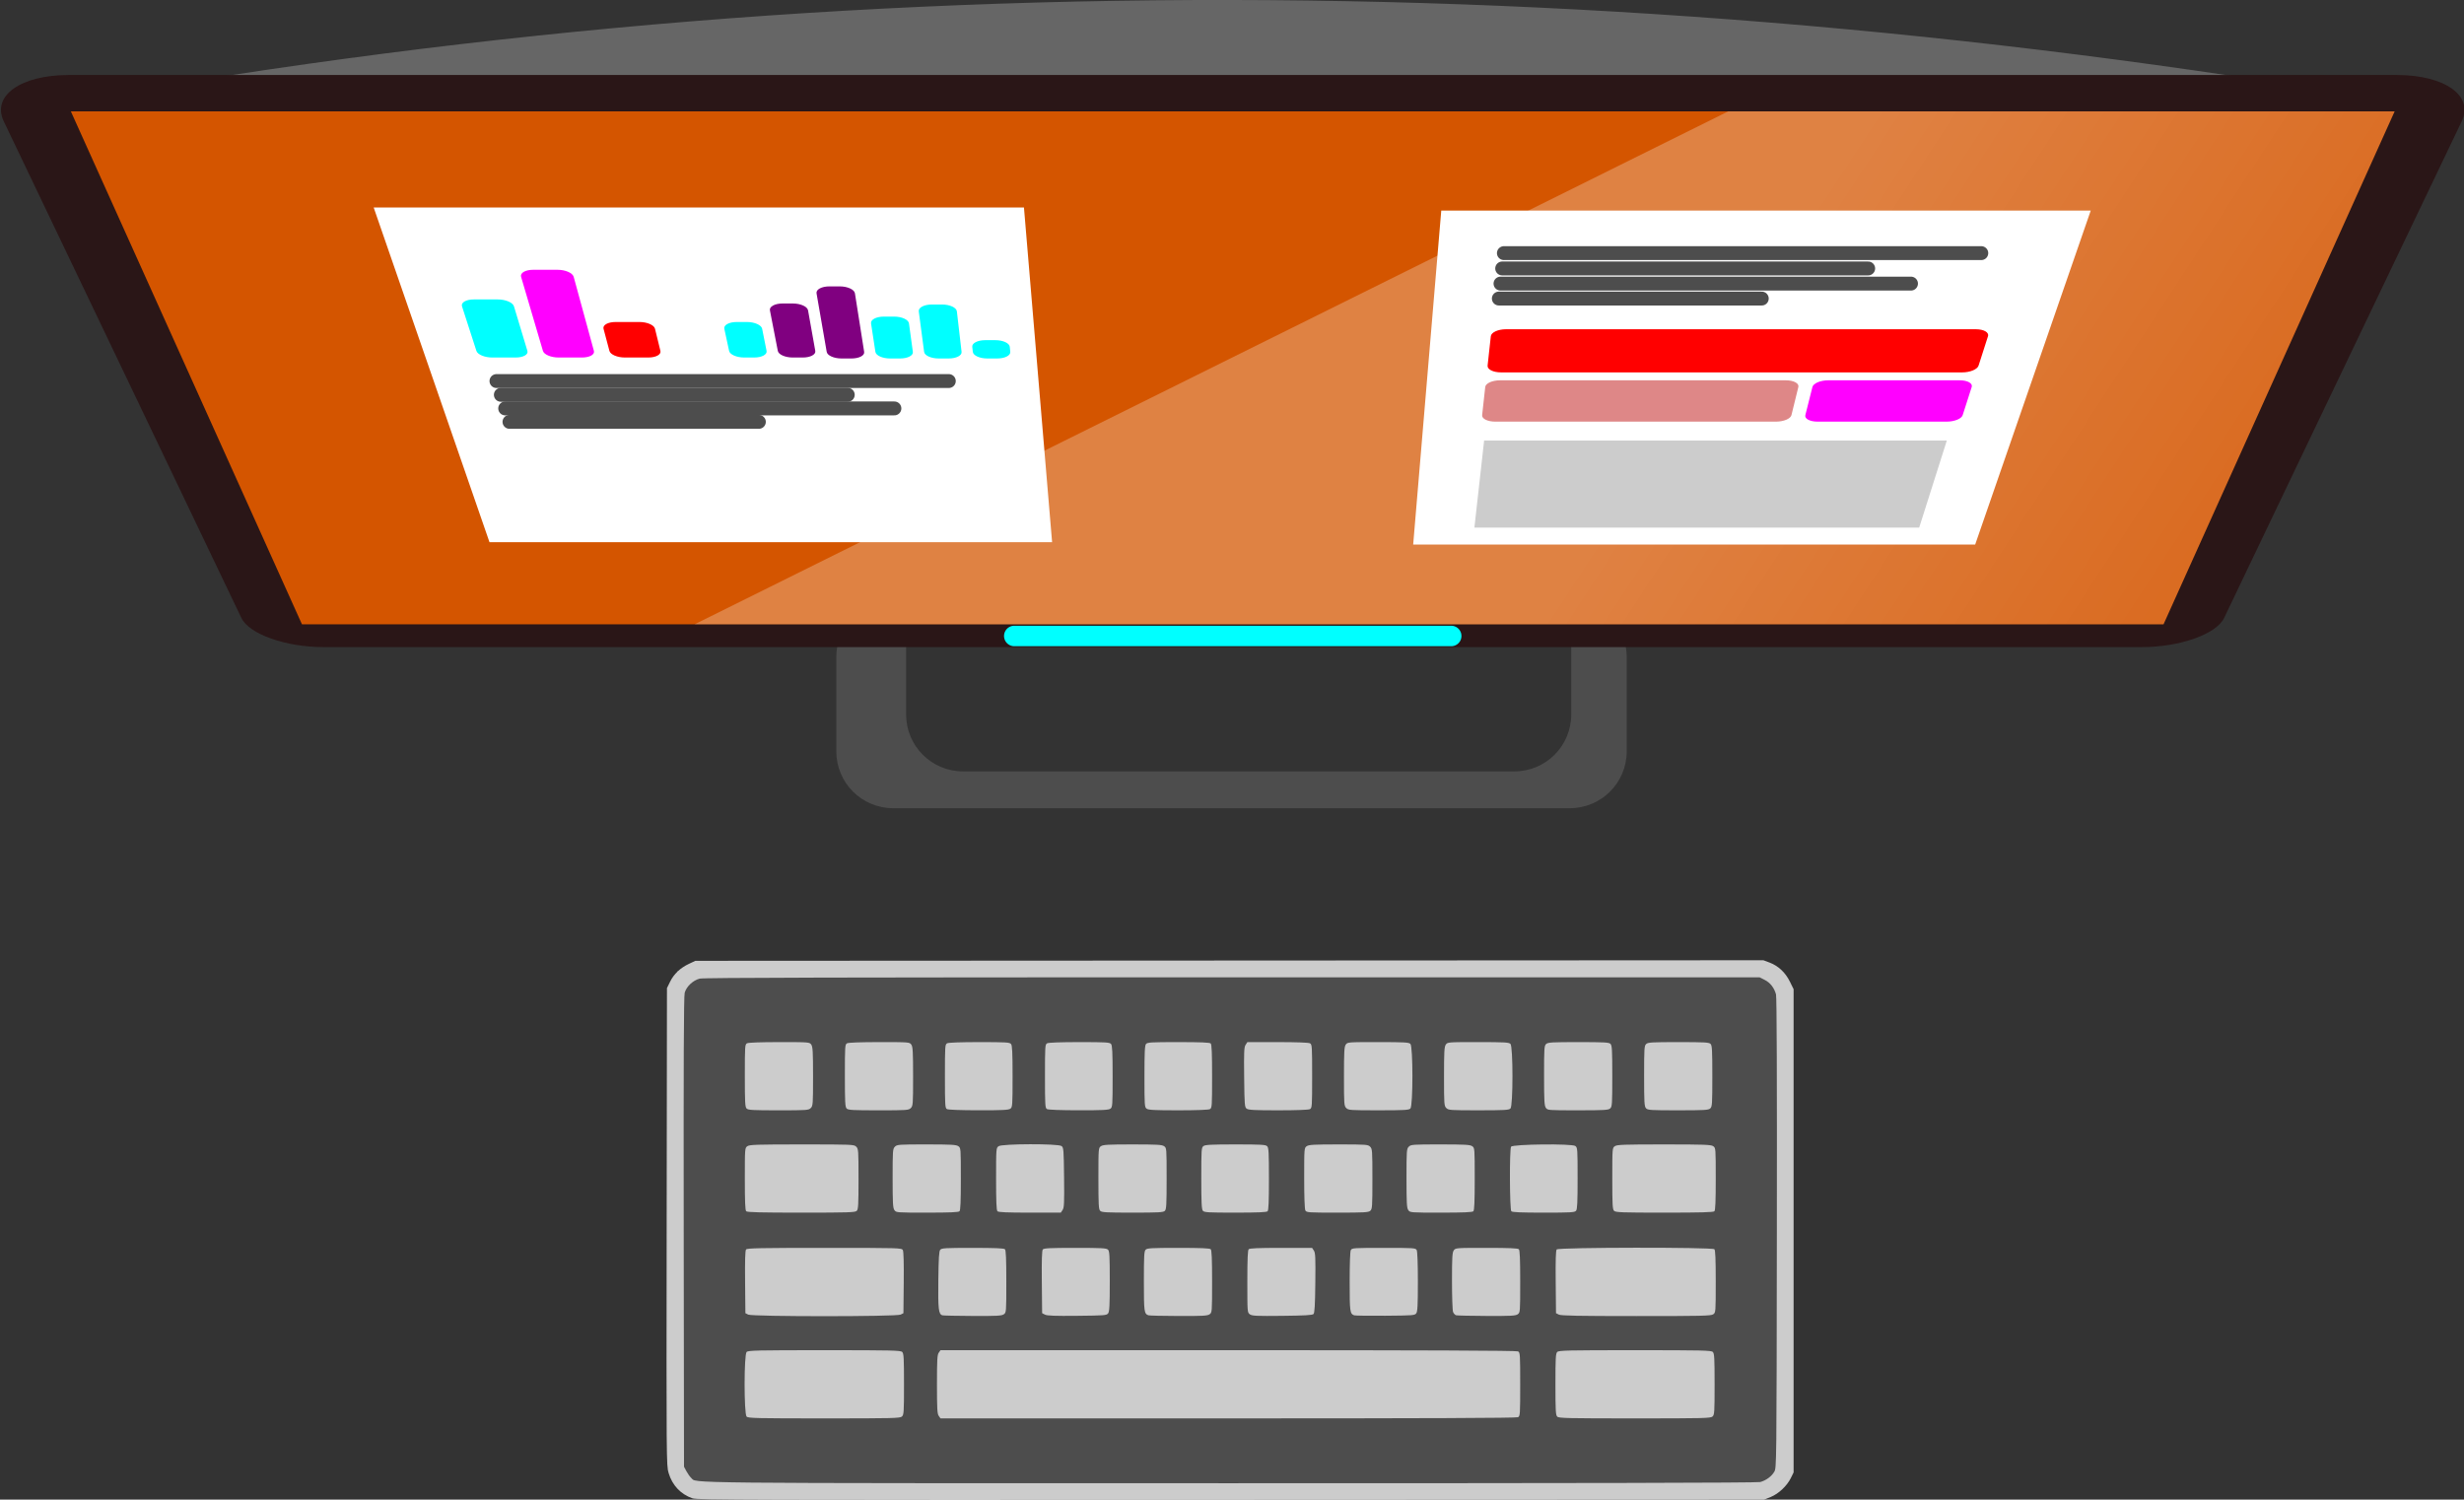 <?xml version="1.0" encoding="UTF-8" standalone="no"?>
<!-- Created with Inkscape (http://www.inkscape.org/) -->

<svg
   width="297.913"
   height="181.322"
   viewBox="0 0 297.913 181.322"
   version="1.1"
   id="svg5"
   sodipodi:docname="pc.svg"
   inkscape:version="1.1.1 (3bf5ae0d25, 2021-09-20)"
   xmlns:inkscape="http://www.inkscape.org/namespaces/inkscape"
   xmlns:sodipodi="http://sodipodi.sourceforge.net/DTD/sodipodi-0.dtd"
   xmlns:xlink="http://www.w3.org/1999/xlink"
   xmlns="http://www.w3.org/2000/svg"
   xmlns:svg="http://www.w3.org/2000/svg">
  <rect x="0" y="0" width="297.913" height="181.322" fill="#333333" stroke="none"/>
  <sodipodi:namedview
     id="namedview7"
     pagecolor="#ffffff"
     bordercolor="#666666"
     borderopacity="1.0"
     inkscape:pageshadow="2"
     inkscape:pageopacity="0.0"
     inkscape:pagecheckerboard="0"
     inkscape:document-units="px"
     showgrid="false"
     inkscape:snap-others="false"
     inkscape:object-nodes="false"
     inkscape:zoom="1"
     inkscape:cx="511.5"
     inkscape:cy="118"
     inkscape:window-width="1600"
     inkscape:window-height="831"
     inkscape:window-x="0"
     inkscape:window-y="0"
     inkscape:window-maximized="1"
     inkscape:current-layer="layer1" />
  <defs
     id="defs2">
    <inkscape:path-effect
       effect="perspective-envelope"
       up_left_point="968.363,1.784"
       up_right_point="1667.07,1.784"
       down_left_point="1044.79,161.541"
       down_right_point="1590.643,161.541"
       id="path-effect14003"
       is_visible="true"
       lpeversion="1"
       deform_type="perspective"
       horizontal_mirror="false"
       vertical_mirror="true"
       overflow_perspective="false" />
    <linearGradient
       inkscape:collect="always"
       id="linearGradient11559">
      <stop
         style="stop-color:#ffffff;stop-opacity:1;"
         offset="0"
         id="stop11555" />
      <stop
         style="stop-color:#ffffff;stop-opacity:0;"
         offset="1"
         id="stop11557" />
    </linearGradient>
    <linearGradient
       inkscape:collect="always"
       xlink:href="#linearGradient11559"
       id="linearGradient11561"
       x1="1390.417"
       y1="174.04"
       x2="1633.141"
       y2="332.537"
       gradientUnits="userSpaceOnUse" />
  </defs>
  <g
     inkscape:label="Camada 1"
     inkscape:groupmode="layer"
     id="layer1">
    <g
       id="g19543"
       transform="matrix(0.433,0,0,0.433,-421.525,8.294)"
       style="stroke-width:2.31">
      <g
         id="g18950"
         style="stroke-width:2.31">
        <path
           style="font-variation-settings:normal;opacity:1;vector-effect:none;fill:#666666;fill-opacity:1;stroke:none;stroke-width:0.873;stroke-linecap:butt;stroke-linejoin:miter;stroke-miterlimit:4;stroke-dasharray:none;stroke-dashoffset:0;stroke-opacity:1;-inkscape-stroke:none;stop-color:#000000;stop-opacity:1"
           d="m 973.791,12.848 c 228.091,-43.309 457.525,-42.04 688.188,0"
           id="path14057"
           sodipodi:nodetypes="cc" />
        <path
           id="rect14256"
           style="fill:#4d4d4d;fill-opacity:1;fill-rule:evenodd;stroke-width:2.31"
           d="m 1222.922,148.435 c -8.811,0 -15.904,7.095 -15.904,15.906 v 26.289 c 0,8.811 7.093,15.904 15.904,15.904 h 188.898 c 8.811,0 15.906,-7.093 15.906,-15.904 v -26.289 c 0,-8.671 -6.876,-15.665 -15.492,-15.885 v 31.891 c 0,8.811 -7.095,15.906 -15.906,15.906 h -153.908 c -8.811,0 -15.906,-7.095 -15.906,-15.906 v -31.912 z" />
        <g
           id="g14458"
           style="stroke-width:2.31">
          <path
             id="rect7733"
             d="m 992.758,1.784 h 649.918 c 13.515,0 21.612,5.817 18.217,12.914 l -66.356,138.706 c -2.171,4.537 -12.393,8.138 -22.951,8.138 h -507.737 c -10.558,0 -20.781,-3.601 -22.951,-8.138 L 974.541,14.697 C 971.145,7.6 979.243,1.784 992.758,1.784 Z"
             style="fill:#2a1617;fill-opacity:1;fill-rule:evenodd;stroke-width:2.31" />
          <path
             id="rect7632"
             d="M 993.279,11.935 H 1642.154 L 1577.613,155.188 H 1057.819 Z"
             style="fill:#d45500;fill-rule:evenodd;stroke-width:2.31" />
          <path
             id="path10864"
             style="opacity:0.263;fill:url(#linearGradient11561);fill-opacity:1;fill-rule:evenodd;stroke-width:2.31"
             d="M 1456.088,11.935 1167.435,155.188 h 410.178 l 64.54,-143.252 z" />
          <g
             id="g13721"
             transform="translate(23.341)"
             style="stroke-width:2.31">
            <g
               id="g12855"
               transform="translate(41.444,-354.2)"
               style="stroke-width:2.31">
              <path
                 id="rect11793"
                 d="m 1013.056,392.986 h 181.577 l 7.859,93.463 h -157.098 z"
                 style="fill:#ffffff;fill-rule:evenodd;stroke:none;stroke-width:2.31" />
              <g
                 id="g12729"
                 transform="translate(0,14)"
                 style="stroke-width:2.31">
                <path
                   id="rect11943"
                   d="m 1041.017,404.663 h 6.713 c 2.171,0 4.178,0.86 4.499,1.925 l 3.753,12.448 c 0.308,1.022 -1.15,1.843 -3.268,1.843 h -6.55 c -2.118,0 -4.089,-0.821 -4.42,-1.843 l -4.024,-12.448 c -0.344,-1.065 1.125,-1.925 3.296,-1.925 z"
                   style="fill:#00ffff;fill-rule:evenodd;stroke-width:2.31" />
                <path
                   id="rect12124"
                   d="m 1057.603,396.382 h 6.796 c 2.198,0 4.208,0.881 4.506,1.973 l 5.647,20.681 c 0.279,1.022 -1.202,1.843 -3.32,1.843 h -6.55 c -2.118,0 -4.066,-0.821 -4.367,-1.843 l -6.098,-20.681 c -0.322,-1.092 1.188,-1.973 3.386,-1.973 z"
                   style="fill:#ff00ff;fill-rule:evenodd;stroke-width:2.31" />
                <path
                   id="rect12126"
                   d="m 1080.617,410.961 h 6.649 c 2.151,0 4.088,0.844 4.344,1.889 l 1.513,6.186 c 0.25,1.022 -1.254,1.843 -3.373,1.843 h -6.55 c -2.118,0 -4.042,-0.821 -4.315,-1.843 l -1.648,-6.186 c -0.279,-1.045 1.228,-1.889 3.379,-1.889 z"
                   style="fill:#ff0000;fill-rule:evenodd;stroke-width:2.31" />
                <path
                   id="rect12326"
                   d="m 1114.441,410.961 h 2.829 c 2.151,0 4.05,0.844 4.258,1.889 l 1.233,6.186 c 0.204,1.022 -1.338,1.843 -3.456,1.843 h -2.786 c -2.118,0 -4,-0.821 -4.22,-1.843 l -1.332,-6.186 c -0.225,-1.045 1.325,-1.889 3.475,-1.889 z"
                   style="fill:#00ffff;fill-rule:evenodd;stroke-width:2.31" />
                <path
                   id="rect12328"
                   d="m 1127.239,405.792 h 2.851 c 2.167,0 4.065,0.857 4.255,1.919 l 2.021,11.326 c 0.182,1.022 -1.376,1.843 -3.495,1.843 h -2.786 c -2.118,0 -3.983,-0.821 -4.182,-1.843 l -2.203,-11.326 c -0.206,-1.061 1.372,-1.919 3.539,-1.919 z"
                   style="fill:#800080;fill-rule:evenodd;stroke-width:2.31" />
                <path
                   id="rect12330"
                   d="m 1140.319,401.015 h 2.871 c 2.183,0 4.077,0.869 4.247,1.946 l 2.576,16.346 c 0.161,1.022 -1.414,1.842 -3.532,1.842 h -2.785 c -2.117,0 -3.964,-0.82 -4.142,-1.842 l -2.838,-16.346 c -0.187,-1.077 1.419,-1.946 3.602,-1.946 z"
                   style="fill:#800080;fill-rule:evenodd;stroke-width:2.31" />
                <path
                   id="rect12332"
                   d="m 1155.539,409.454 h 2.835 c 2.155,0 4.007,0.848 4.15,1.898 l 1.088,7.955 c 0.14,1.022 -1.453,1.842 -3.57,1.842 h -2.785 c -2.117,0 -3.947,-0.82 -4.104,-1.842 l -1.216,-7.955 c -0.16,-1.05 1.445,-1.898 3.601,-1.898 z"
                   style="fill:#00ffff;fill-rule:evenodd;stroke-width:2.31" />
                <path
                   id="rect12334"
                   d="m 1168.918,406.079 h 2.85 c 2.166,0 4.01,0.856 4.133,1.917 l 1.312,11.311 c 0.118,1.022 -1.491,1.842 -3.608,1.842 h -2.785 c -2.117,0 -3.93,-0.82 -4.065,-1.842 l -1.493,-11.311 c -0.14,-1.061 1.491,-1.917 3.658,-1.917 z"
                   style="fill:#00ffff;fill-rule:evenodd;stroke-width:2.31" />
                <path
                   id="rect12336"
                   d="m 1183.841,416.033 h 2.807 c 2.134,0 3.931,0.831 4.029,1.86 l 0.135,1.414 c 0.097,1.022 -1.529,1.842 -3.647,1.842 h -2.785 c -2.117,0 -3.913,-0.82 -4.027,-1.842 l -0.157,-1.414 c -0.114,-1.029 1.511,-1.86 3.645,-1.86 z"
                   style="fill:#00ffff;fill-rule:evenodd;stroke-width:2.31" />
              </g>
              <g
                 id="g12718"
                 style="fill:#000000;stroke:#4d4d4d;stroke-width:2.31">
                <path
                   style="font-variation-settings:normal;opacity:1;fill:#000000;fill-opacity:1;stroke:#4d4d4d;stroke-width:3.876;stroke-linecap:round;stroke-linejoin:miter;stroke-miterlimit:4;stroke-dasharray:none;stroke-dashoffset:0;stroke-opacity:1;stop-color:#000000;stop-opacity:1"
                   d="m 1047.339,441.451 h 126.313"
                   id="path12551" />
                <path
                   style="font-variation-settings:normal;opacity:1;fill:#000000;fill-opacity:1;stroke:#4d4d4d;stroke-width:3.876;stroke-linecap:round;stroke-linejoin:miter;stroke-miterlimit:4;stroke-dasharray:none;stroke-dashoffset:0;stroke-opacity:1;stop-color:#000000;stop-opacity:1"
                   d="m 1048.565,445.295 h 96.87"
                   id="path12553" />
                <path
                   style="font-variation-settings:normal;opacity:1;fill:#000000;fill-opacity:1;stroke:#4d4d4d;stroke-width:3.876;stroke-linecap:round;stroke-linejoin:miter;stroke-miterlimit:4;stroke-dasharray:none;stroke-dashoffset:0;stroke-opacity:1;stop-color:#000000;stop-opacity:1"
                   d="m 1049.776,449.094 h 108.681"
                   id="path12555" />
                <path
                   style="font-variation-settings:normal;opacity:1;fill:#000000;fill-opacity:1;stroke:#4d4d4d;stroke-width:3.876;stroke-linecap:round;stroke-linejoin:miter;stroke-miterlimit:4;stroke-dasharray:none;stroke-dashoffset:0;stroke-opacity:1;stop-color:#000000;stop-opacity:1"
                   d="m 1050.974,452.848 h 69.638"
                   id="path12557" />
              </g>
            </g>
            <g
               id="g13691"
               transform="translate(132.71,-367.99)"
               style="stroke-width:2.31">
              <path
                 id="rect11793-6"
                 d="m 1219.891,407.644 h 181.35 l -32.264,93.245 h -156.927 z"
                 style="fill:#ffffff;fill-rule:evenodd;stroke:none;stroke-width:2.31" />
              <g
                 id="g12718-0"
                 style="fill:#000000;stroke:#4d4d4d;stroke-width:2.31"
                 transform="translate(224.761,-67.267)">
                <path
                   style="font-variation-settings:normal;opacity:1;fill:#000000;fill-opacity:1;stroke:#4d4d4d;stroke-width:3.876;stroke-linecap:round;stroke-linejoin:miter;stroke-miterlimit:4;stroke-dasharray:none;stroke-dashoffset:0;stroke-opacity:1;stop-color:#000000;stop-opacity:1"
                   d="m 1012.615,486.786 h 133.311"
                   id="path12551-9" />
                <path
                   style="font-variation-settings:normal;opacity:1;fill:#000000;fill-opacity:1;stroke:#4d4d4d;stroke-width:3.876;stroke-linecap:round;stroke-linejoin:miter;stroke-miterlimit:4;stroke-dasharray:none;stroke-dashoffset:0;stroke-opacity:1;stop-color:#000000;stop-opacity:1"
                   d="m 1012.139,491.067 h 102.202"
                   id="path12553-3" />
                <path
                   style="font-variation-settings:normal;opacity:1;fill:#000000;fill-opacity:1;stroke:#4d4d4d;stroke-width:3.876;stroke-linecap:round;stroke-linejoin:miter;stroke-miterlimit:4;stroke-dasharray:none;stroke-dashoffset:0;stroke-opacity:1;stop-color:#000000;stop-opacity:1"
                   d="m 1011.669,495.295 h 114.627"
                   id="path12555-6" />
                <path
                   style="font-variation-settings:normal;opacity:1;fill:#000000;fill-opacity:1;stroke:#4d4d4d;stroke-width:3.876;stroke-linecap:round;stroke-linejoin:miter;stroke-miterlimit:4;stroke-dasharray:none;stroke-dashoffset:0;stroke-opacity:1;stop-color:#000000;stop-opacity:1"
                   d="m 1011.204,499.47 h 73.424"
                   id="path12557-0" />
              </g>
              <path
                 id="rect13116"
                 d="m 1237.96,440.775 h 131.201 c 2.226,0 3.739,0.871 3.393,1.949 l -2.634,8.209 c -0.336,1.048 -2.366,1.89 -4.551,1.89 h -128.803 c -2.186,0 -3.853,-0.841 -3.738,-1.89 l 0.9,-8.209 c 0.118,-1.078 2.006,-1.949 4.232,-1.949 z"
                 style="fill:#ff0000;fill-rule:evenodd;stroke-width:2.31" />
              <path
                 id="rect13461"
                 d="m 1236.302,455.035 h 79.824 c 2.178,0 3.727,0.834 3.473,1.866 l -1.93,7.861 c -0.247,1.004 -2.167,1.81 -4.306,1.81 h -78.397 c -2.139,0 -3.773,-0.806 -3.663,-1.81 l 0.862,-7.861 c 0.113,-1.032 1.958,-1.866 4.136,-1.866 z"
                 style="fill:#de8787;fill-rule:evenodd;stroke-width:2.31" />
              <path
                 id="rect13463"
                 d="m 1327.931,455.035 h 36.742 c 2.178,0 3.664,0.834 3.333,1.866 l -2.522,7.861 c -0.322,1.004 -2.303,1.81 -4.442,1.81 h -36.085 c -2.139,0 -3.658,-0.806 -3.405,-1.81 l 1.978,-7.861 c 0.26,-1.032 2.223,-1.866 4.401,-1.866 z"
                 style="fill:#ff00ff;fill-rule:evenodd;stroke-width:2.31" />
              <path
                 id="rect13559"
                 d="m 1231.859,471.862 h 129.196 l -7.71,24.292 h -124.2 z"
                 style="fill:#cccccc;fill-rule:evenodd;stroke-width:2.31" />
            </g>
          </g>
          <path
             style="font-variation-settings:normal;fill:none;fill-opacity:1;stroke:#00ffff;stroke-width:5.724;stroke-linecap:round;stroke-linejoin:miter;stroke-miterlimit:4;stroke-dasharray:none;stroke-dashoffset:0;stroke-opacity:1;stop-color:#000000"
             d="m 1256.714,158.437 h 122.004"
             id="path13789" />
        </g>
      </g>
      <g
         id="g19421"
         transform="translate(-4.423,-11.211)"
         style="stroke-width:2.31">
        <rect
           style="fill:#4d4d4d;fill-rule:evenodd;stroke-width:2.31"
           id="rect19217"
           width="307.375"
           height="142.991"
           x="1167.019"
           y="263.136" />
        <path
           style="fill:#cccccc;stroke-width:2.31"
           d="m 1171.3,410.467 c -3.329,-1.166 -5.63,-3.606 -6.687,-7.09 -0.615,-2.029 -0.624,-3.17 -0.542,-68.729 l 0.084,-66.666 0.882,-1.797 c 1.058,-2.155 2.852,-3.851 5.27,-4.985 l 1.784,-0.837 149.109,-0.081 149.109,-0.081 1.729,0.647 c 2.431,0.91 4.418,2.773 5.671,5.318 l 1.043,2.119 v 67.466 67.466 l -0.779,1.587 c -1.076,2.193 -3.426,4.397 -5.646,5.293 l -1.829,0.738 -148.886,0.065 c -134.775,0.059 -149.022,0.018 -150.313,-0.435 z m 298.126,-4.556 c 1.633,-0.454 3.156,-1.564 3.914,-2.853 0.651,-1.109 0.652,-1.181 0.734,-66.619 0.054,-43.252 -0.026,-65.913 -0.237,-66.697 -0.495,-1.837 -1.619,-3.278 -3.169,-4.061 l -1.414,-0.714 h -147.25 c -109.698,0 -147.619,0.093 -148.696,0.364 -1.882,0.474 -3.733,2.221 -4.202,3.967 -0.256,0.95 -0.331,19.469 -0.271,66.824 l 0.082,65.509 0.68,1.27 c 0.374,0.698 0.972,1.533 1.328,1.856 1.693,1.531 -6.736,1.449 150.211,1.462 97.634,0.008 147.527,-0.095 148.289,-0.307 z m -283.026,-18.271 c -0.749,-0.749 -0.749,-17.3 0,-18.05 0.444,-0.444 2.852,-0.499 21.723,-0.499 18.871,0 21.279,0.055 21.723,0.499 0.429,0.429 0.499,1.695 0.499,8.998 0,7.831 -0.046,8.541 -0.581,9.025 -0.528,0.478 -2.495,0.525 -21.723,0.525 -18.797,0 -21.198,-0.055 -21.641,-0.499 z m 53.645,-0.207 c -0.416,-0.594 -0.494,-1.989 -0.494,-8.818 0,-6.829 0.078,-8.224 0.494,-8.818 l 0.494,-0.706 h 80.319 c 54.759,0 80.514,0.105 80.933,0.329 0.585,0.313 0.614,0.754 0.614,9.195 0,8.441 -0.029,8.882 -0.614,9.195 -0.419,0.224 -26.174,0.329 -80.933,0.329 h -80.319 z m 172.7,0.207 c -0.429,-0.429 -0.499,-1.697 -0.499,-9.025 0,-7.328 0.07,-8.596 0.499,-9.025 0.444,-0.444 2.852,-0.499 21.723,-0.499 18.871,0 21.279,0.055 21.723,0.499 0.429,0.429 0.499,1.695 0.499,8.998 0,7.831 -0.046,8.541 -0.581,9.025 -0.528,0.478 -2.495,0.525 -21.723,0.525 -18.797,0 -21.198,-0.055 -21.641,-0.499 z m -225.892,-28.483 -0.794,-0.401 -0.084,-8.682 c -0.06,-6.14 0.021,-8.81 0.277,-9.118 0.3,-0.361 4.034,-0.436 21.898,-0.436 21.084,0 21.544,0.013 21.871,0.624 0.216,0.404 0.304,3.622 0.249,9.118 l -0.085,8.494 -0.794,0.401 c -1.155,0.584 -41.384,0.584 -42.539,0 z m 54.237,0.198 c -1.096,-0.291 -1.256,-1.657 -1.158,-9.843 0.074,-6.156 0.193,-8.061 0.531,-8.467 0.385,-0.464 1.43,-0.524 9.063,-0.524 6.287,0 8.731,0.103 9.009,0.381 0.278,0.278 0.381,2.726 0.381,9.029 0,8.577 -0.01,8.653 -0.706,9.143 -0.597,0.418 -1.932,0.488 -8.651,0.457 -4.37,-0.02 -8.181,-0.099 -8.469,-0.176 z m 28.619,-0.19 -0.794,-0.409 -0.085,-8.682 c -0.06,-6.14 0.021,-8.81 0.277,-9.118 0.29,-0.35 2.071,-0.436 9.03,-0.436 7.457,0 8.738,0.07 9.167,0.499 0.428,0.428 0.499,1.679 0.499,8.828 0,6.689 -0.089,8.451 -0.45,8.945 -0.423,0.579 -0.952,0.621 -8.651,0.699 -6.209,0.063 -8.393,-0.017 -8.994,-0.327 z m 28.888,0.182 c -1.198,-0.428 -1.27,-0.965 -1.27,-9.5 0,-7.149 0.071,-8.4 0.499,-8.828 0.429,-0.429 1.708,-0.499 9.143,-0.499 6.3,0 8.747,0.103 9.025,0.381 0.278,0.278 0.381,2.726 0.381,9.029 0,8.577 -0.01,8.653 -0.706,9.143 -0.596,0.417 -1.945,0.49 -8.651,0.469 -4.37,-0.014 -8.159,-0.102 -8.421,-0.195 z m 28.333,-0.263 c -0.711,-0.503 -0.714,-0.546 -0.714,-9.154 0,-6.303 0.103,-8.752 0.381,-9.029 0.278,-0.278 2.728,-0.381 9.04,-0.381 h 8.659 l 0.499,0.761 c 0.428,0.653 0.485,1.94 0.404,9.032 -0.072,6.255 -0.195,8.371 -0.507,8.683 -0.312,0.312 -2.433,0.434 -8.73,0.503 -7.193,0.078 -8.414,0.022 -9.032,-0.415 z m 29.127,0.271 c -1.198,-0.447 -1.27,-0.978 -1.27,-9.393 0,-5.055 0.126,-8.45 0.329,-8.828 0.313,-0.585 0.754,-0.614 9.195,-0.614 8.441,0 8.882,0.029 9.195,0.614 0.202,0.378 0.329,3.773 0.329,8.828 0,6.589 -0.089,8.336 -0.45,8.83 -0.423,0.58 -0.938,0.62 -8.651,0.678 -4.51,0.034 -8.415,-0.018 -8.677,-0.116 z m 28.474,-0.01 c -0.316,-0.082 -0.708,-0.503 -0.873,-0.936 -0.165,-0.433 -0.299,-4.318 -0.299,-8.633 0,-6.587 0.079,-7.958 0.494,-8.551 0.49,-0.7 0.565,-0.706 9.143,-0.706 6.303,0 8.752,0.103 9.03,0.381 0.278,0.278 0.381,2.726 0.381,9.029 0,8.577 -0.01,8.653 -0.706,9.143 -0.597,0.418 -1.932,0.488 -8.651,0.457 -4.37,-0.02 -8.203,-0.104 -8.519,-0.185 z m 28.668,-0.188 -0.794,-0.401 -0.084,-8.682 c -0.06,-6.14 0.021,-8.81 0.277,-9.118 0.498,-0.6 43.43,-0.654 44.029,-0.055 0.278,0.278 0.381,2.726 0.381,9.029 0,8.577 -0.01,8.653 -0.706,9.143 -0.621,0.435 -3.189,0.494 -21.508,0.489 -16.129,-0.004 -20.98,-0.095 -21.596,-0.406 z m -226.917,-28.858 c -0.278,-0.278 -0.381,-2.726 -0.381,-9.029 0,-8.577 0.01,-8.653 0.706,-9.143 0.614,-0.43 2.599,-0.494 15.238,-0.494 14.109,0 14.551,0.018 15.167,0.635 0.603,0.603 0.635,1.058 0.635,9.025 0,7.204 -0.071,8.46 -0.499,8.889 -0.439,0.439 -2.285,0.499 -15.492,0.499 -11.238,0 -15.088,-0.095 -15.374,-0.381 z m 41.382,-0.325 c -0.416,-0.594 -0.494,-1.996 -0.494,-8.889 0,-7.76 0.033,-8.216 0.635,-8.818 0.602,-0.602 1.058,-0.635 8.818,-0.635 6.893,0 8.294,0.078 8.889,0.494 0.7,0.49 0.706,0.565 0.706,9.143 0,6.303 -0.103,8.752 -0.381,9.029 -0.278,0.278 -2.726,0.381 -9.03,0.381 -8.577,0 -8.653,-0.006 -9.143,-0.706 z m 28.775,0.325 c -0.278,-0.278 -0.381,-2.726 -0.381,-9.029 0,-8.577 0.01,-8.653 0.706,-9.143 1,-0.701 16.614,-0.74 17.567,-0.044 0.578,0.423 0.622,0.96 0.711,8.763 0.081,7.13 0.024,8.421 -0.404,9.073 l -0.499,0.761 h -8.659 c -6.312,0 -8.762,-0.103 -9.04,-0.381 z m 28.689,-0.118 c -0.429,-0.429 -0.499,-1.698 -0.499,-9.029 0,-8.455 0.01,-8.535 0.706,-9.025 0.594,-0.416 1.989,-0.494 8.818,-0.494 6.829,0 8.224,0.078 8.818,0.494 0.699,0.49 0.706,0.569 0.706,9.025 0,7.332 -0.07,8.601 -0.499,9.029 -0.429,0.429 -1.697,0.499 -9.025,0.499 -7.328,0 -8.596,-0.07 -9.025,-0.499 z m 28.666,-0.026 c -0.345,-0.416 -0.436,-2.294 -0.436,-9.073 0,-8.095 0.033,-8.572 0.616,-8.999 0.495,-0.362 2.253,-0.451 8.945,-0.451 7.149,0 8.4,0.071 8.828,0.499 0.429,0.429 0.499,1.708 0.499,9.143 0,6.3 -0.103,8.747 -0.381,9.025 -0.278,0.278 -2.721,0.381 -9.009,0.381 -7.638,0 -8.678,-0.06 -9.063,-0.525 z m 28.623,-0.089 c -0.203,-0.379 -0.329,-3.836 -0.329,-9.029 0,-8.336 0.01,-8.42 0.706,-8.91 0.594,-0.416 1.996,-0.494 8.889,-0.494 7.76,0 8.216,0.033 8.818,0.635 0.603,0.603 0.635,1.058 0.635,8.998 0,7.699 -0.046,8.405 -0.581,8.889 -0.51,0.462 -1.625,0.525 -9.195,0.525 -8.192,0 -8.631,-0.03 -8.943,-0.614 z m 28.736,-0.091 c -0.416,-0.594 -0.494,-1.996 -0.494,-8.889 0,-7.76 0.033,-8.216 0.635,-8.818 0.602,-0.602 1.058,-0.635 8.818,-0.635 6.893,0 8.294,0.078 8.889,0.494 0.7,0.49 0.706,0.565 0.706,9.143 0,6.303 -0.103,8.752 -0.381,9.029 -0.278,0.278 -2.726,0.381 -9.03,0.381 -8.577,0 -8.653,-0.006 -9.143,-0.706 z m 28.775,0.325 c -0.471,-0.471 -0.537,-17.292 -0.071,-18.031 0.447,-0.708 16.997,-0.891 17.943,-0.198 0.608,0.445 0.635,0.831 0.635,9.013 0,6.779 -0.09,8.657 -0.436,9.073 -0.386,0.465 -1.425,0.525 -9.063,0.525 -6.287,0 -8.731,-0.103 -9.008,-0.381 z m 28.689,-0.118 c -0.429,-0.429 -0.499,-1.698 -0.499,-9.029 0,-8.455 0.01,-8.535 0.706,-9.025 0.611,-0.428 2.457,-0.494 13.739,-0.494 11.282,0 13.128,0.066 13.739,0.494 0.7,0.49 0.706,0.565 0.706,9.143 0,6.303 -0.103,8.752 -0.381,9.029 -0.284,0.284 -3.818,0.381 -13.945,0.381 -11.908,0 -13.625,-0.061 -14.063,-0.499 z m -242.218,-28.571 c -0.429,-0.429 -0.499,-1.713 -0.499,-9.195 0,-8.273 0.03,-8.712 0.614,-9.025 0.379,-0.203 3.836,-0.329 9.03,-0.329 8.336,0 8.42,0.007 8.91,0.706 0.416,0.594 0.494,1.996 0.494,8.889 0,7.76 -0.033,8.216 -0.635,8.818 -0.603,0.603 -1.058,0.635 -9.025,0.635 -7.204,0 -8.46,-0.07 -8.889,-0.499 z m 27.936,0 c -0.429,-0.429 -0.499,-1.713 -0.499,-9.195 0,-8.273 0.03,-8.712 0.614,-9.025 0.379,-0.203 3.836,-0.329 9.029,-0.329 8.336,0 8.42,0.007 8.91,0.706 0.416,0.594 0.494,1.996 0.494,8.889 0,7.76 -0.033,8.216 -0.635,8.818 -0.603,0.603 -1.058,0.635 -9.025,0.635 -7.204,0 -8.46,-0.07 -8.889,-0.499 z m 27.993,0.156 c -0.508,-0.296 -0.555,-1.08 -0.555,-9.185 0,-8.437 0.029,-8.878 0.614,-9.19 0.379,-0.203 3.829,-0.329 9.009,-0.329 7.421,0 8.445,0.061 8.83,0.525 0.345,0.416 0.436,2.295 0.436,9.073 0,8.095 -0.033,8.572 -0.616,8.999 -0.496,0.362 -2.234,0.449 -8.889,0.441 -5.026,-0.006 -8.491,-0.137 -8.828,-0.333 z m 27.936,0 c -0.508,-0.296 -0.556,-1.08 -0.556,-9.185 0,-8.437 0.029,-8.878 0.614,-9.19 0.379,-0.203 3.829,-0.329 9.009,-0.329 7.421,0 8.445,0.061 8.83,0.525 0.345,0.416 0.436,2.295 0.436,9.073 0,8.095 -0.033,8.572 -0.616,8.999 -0.496,0.362 -2.234,0.449 -8.889,0.441 -5.026,-0.006 -8.491,-0.137 -8.828,-0.333 z m 27.838,-0.108 c -0.584,-0.427 -0.616,-0.903 -0.616,-8.999 0,-6.779 0.09,-8.657 0.436,-9.073 0.386,-0.465 1.425,-0.525 9.063,-0.525 6.287,0 8.731,0.103 9.008,0.381 0.278,0.278 0.381,2.763 0.381,9.195 0,8.389 -0.03,8.83 -0.614,9.143 -0.378,0.202 -3.773,0.329 -8.828,0.329 -6.593,0 -8.336,-0.089 -8.83,-0.451 z m 27.936,3.1e-4 c -0.578,-0.423 -0.622,-0.96 -0.711,-8.763 -0.081,-7.13 -0.024,-8.421 0.404,-9.073 l 0.499,-0.761 h 8.426 c 5.201,0 8.661,0.126 9.04,0.329 0.585,0.313 0.614,0.754 0.614,9.195 0,8.441 -0.029,8.882 -0.614,9.195 -0.378,0.202 -3.773,0.329 -8.828,0.329 -6.589,0 -8.336,-0.089 -8.83,-0.45 z m 27.796,-0.185 c -0.602,-0.602 -0.635,-1.058 -0.635,-8.818 0,-6.893 0.078,-8.294 0.494,-8.889 0.49,-0.699 0.569,-0.706 9.025,-0.706 7.332,0 8.601,0.07 9.029,0.499 0.749,0.749 0.749,17.3 0,18.05 -0.428,0.428 -1.685,0.499 -8.889,0.499 -7.967,0 -8.422,-0.032 -9.025,-0.635 z m 27.936,0 c -0.602,-0.602 -0.635,-1.058 -0.635,-8.818 0,-6.893 0.078,-8.294 0.494,-8.889 0.49,-0.699 0.569,-0.706 9.025,-0.706 7.332,0 8.601,0.07 9.03,0.499 0.749,0.749 0.749,17.3 0,18.05 -0.428,0.428 -1.685,0.499 -8.889,0.499 -7.967,0 -8.422,-0.032 -9.025,-0.635 z m 27.795,-0.071 c -0.417,-0.595 -0.494,-2.006 -0.494,-8.998 0,-7.631 0.046,-8.335 0.581,-8.818 0.51,-0.461 1.613,-0.525 9.025,-0.525 7.253,0 8.515,0.07 8.943,0.499 0.429,0.429 0.499,1.695 0.499,8.998 0,7.831 -0.046,8.541 -0.581,9.025 -0.51,0.461 -1.613,0.525 -9.03,0.525 -8.371,0 -8.453,-0.007 -8.943,-0.706 z m 27.967,0.125 c -0.461,-0.509 -0.525,-1.611 -0.525,-8.998 0,-7.752 0.046,-8.459 0.581,-8.943 0.509,-0.461 1.613,-0.525 9.025,-0.525 7.253,0 8.515,0.07 8.943,0.499 0.429,0.429 0.499,1.695 0.499,8.998 0,7.831 -0.046,8.541 -0.581,9.025 -0.509,0.461 -1.611,0.525 -8.998,0.525 -7.752,0 -8.459,-0.046 -8.943,-0.581 z"
           id="path18982" />
      </g>
    </g>
  </g>
</svg>
